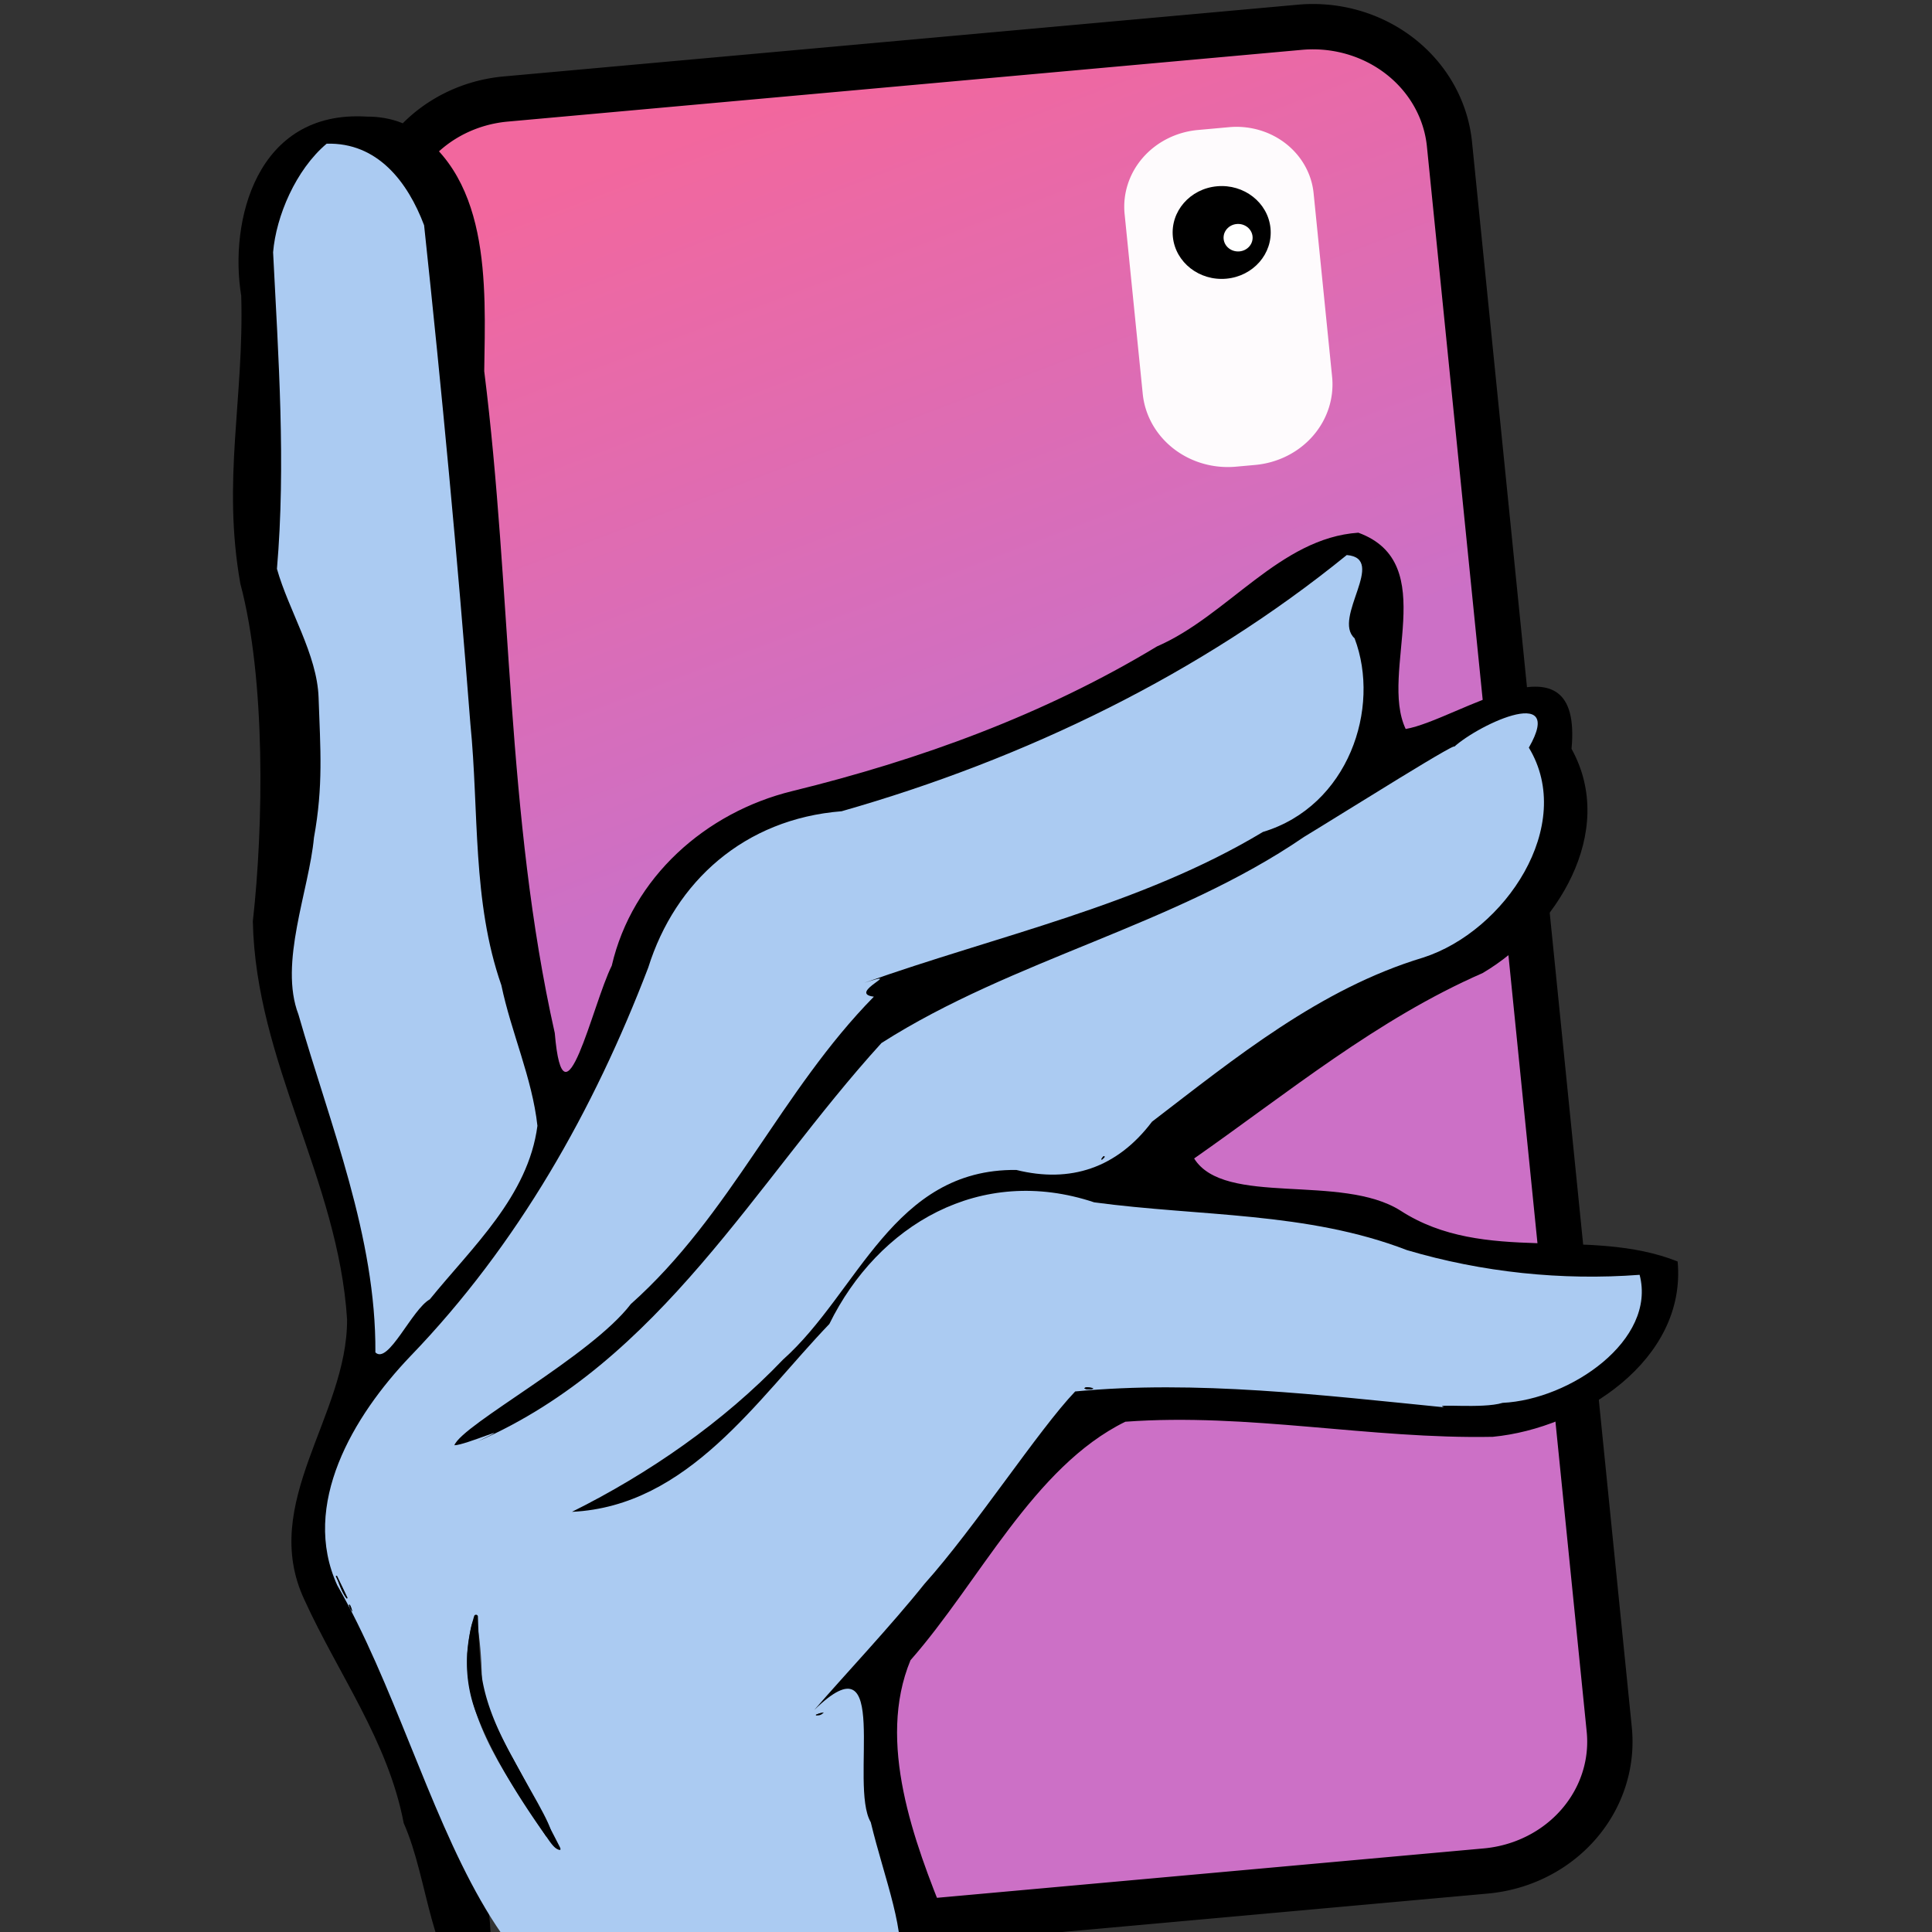 <?xml version="1.0" encoding="UTF-8" standalone="no"?>
<svg
   version="1.1"
   viewBox="0 0 700 700"
   id="svg33031"
   sodipodi:docname="logo-icon.svg"
   xml:space="preserve"
   inkscape:version="1.2.2 (b0a84865, 2022-12-01)"
   width="700"
   height="700"
   xmlns:inkscape="http://www.inkscape.org/namespaces/inkscape"
   xmlns:sodipodi="http://sodipodi.sourceforge.net/DTD/sodipodi-0.dtd"
   xmlns:xlink="http://www.w3.org/1999/xlink"
   xmlns="http://www.w3.org/2000/svg"
   xmlns:svg="http://www.w3.org/2000/svg"><rect x="0" y="0" width="700" height="700" fill="#333333" stroke="none"/><defs
     id="defs33035"><linearGradient
       inkscape:collect="always"
       id="linearGradient55819"><stop
         style="stop-color:#f4689f;stop-opacity:0.992"
         offset="0"
         id="stop55815" /><stop
         style="stop-color:#cc70c6;stop-opacity:1;"
         offset="0.418"
         id="stop55817" /></linearGradient><inkscape:path-effect
       effect="fillet_chamfer"
       id="path-effect48353"
       is_visible="true"
       lpeversion="1"
       nodesatellites_param="F,0,0,1,0,35.634,0,1 @ F,0,0,1,0,33.885,0,1 @ F,0,0,1,0,37.382,0,1 @ F,0,0,1,0,37.382,0,1"
       unit="px"
       method="auto"
       mode="F"
       radius="47"
       chamfer_steps="1"
       flexible="false"
       use_knot_distance="true"
       apply_no_radius="true"
       apply_with_radius="true"
       only_selected="false"
       hide_knots="false" /><inkscape:path-effect
       effect="fillet_chamfer"
       id="path-effect47622"
       is_visible="true"
       lpeversion="1"
       nodesatellites_param="F,0,0,1,0,60,0,1 @ F,0,0,1,0,60,0,1 @ F,0,0,1,0,60,0,1 @ F,0,0,1,0,60,0,1"
       unit="px"
       method="auto"
       mode="F"
       radius="60"
       chamfer_steps="1"
       flexible="false"
       use_knot_distance="true"
       apply_no_radius="true"
       apply_with_radius="true"
       only_selected="false"
       hide_knots="false" /><inkscape:path-effect
       effect="fillet_chamfer"
       id="path-effect47545"
       is_visible="true"
       lpeversion="1"
       nodesatellites_param="F,0,0,1,0,94,0,1 @ F,0,0,1,0,94,0,1 @ F,0,0,1,0,94,0,1 @ F,0,0,1,0,94,0,1 @ F,0,0,1,0,94,0,1"
       unit="px"
       method="auto"
       mode="F"
       radius="94"
       chamfer_steps="1"
       flexible="false"
       use_knot_distance="true"
       apply_no_radius="true"
       apply_with_radius="true"
       only_selected="false"
       hide_knots="false" /><inkscape:path-effect
       effect="fillet_chamfer"
       id="path-effect47497"
       is_visible="true"
       lpeversion="1"
       nodesatellites_param="C,0,0,1,0,63,0,1 @ C,0,0,1,0,63,0,1 @ C,0,0,1,0,63,0,1 @ C,0,0,1,0,63,0,1 @ C,0,0,1,0,63,0,1 @ C,0,0,1,0,63,0,1 @ C,0,0,1,0,63,0,1 @ C,0,0,1,0,63,0,1"
       unit="px"
       method="auto"
       mode="C"
       radius="63"
       chamfer_steps="1"
       flexible="false"
       use_knot_distance="true"
       apply_no_radius="true"
       apply_with_radius="true"
       only_selected="false"
       hide_knots="false" /><linearGradient
       inkscape:collect="always"
       xlink:href="#linearGradient55819"
       id="linearGradient55821"
       x1="336.885"
       y1="54.611"
       x2="556.271"
       y2="795.402"
       gradientUnits="userSpaceOnUse"
       gradientTransform="matrix(0.824,-0.074,0.079,0.78,-18.234,25.195)" /></defs><sodipodi:namedview
     id="namedview33033"
     pagecolor="#9a9a9a"
     bordercolor="#666666"
     borderopacity="1.0"
     inkscape:showpageshadow="2"
     inkscape:pageopacity="0"
     inkscape:pagecheckerboard="0"
     inkscape:deskcolor="#d1d1d1"
     showgrid="false"
     inkscape:zoom="1.0580062"
     inkscape:cx="327.9754"
     inkscape:cy="311.43485"
     inkscape:window-width="1552"
     inkscape:window-height="1037"
     inkscape:window-x="199"
     inkscape:window-y="98"
     inkscape:window-maximized="0"
     inkscape:current-layer="svg33031" /><clipPath
     id="clipping-path-0"><path
       d="M 0,0 H 844 V 1322 H 0 Z"
       id="path32944" /></clipPath><path
     id="rect47578"
     d="M 183.21,35.878 470.988,9.878 a 49.686,47.042 0 0 1 54.181,42.361 L 583.06,626.596 A 49.686,47.042 0 0 1 538.318,677.894 L 250.541,703.895 a 49.686,47.042 0 0 1 -54.181,-42.361 L 138.469,87.176 A 49.686,47.042 0 0 1 183.21,35.878 Z"
     style="fill:url(#linearGradient55821);fill-opacity:1;stroke:#000000;stroke-width:16.424;stroke-dasharray:none;stroke-opacity:1" /><path
     id="path32995"
     style="stroke-width:0.806"
     d="M 132.895,42.25 C 92.727,39.752 82.971,80.381 87.401,107.146 c 1.071,37.443 -6.983,66.689 -0.325,104.303 9.216,34.512 8.424,87.705 4.53,122.358 1.053,51.127 30.937,93.54 34.146,144.24 0.163,34.964 -31.928,66.492 -15.466,101.572 12.257,26.913 30.361,51.279 35.987,80.943 9.159,20.501 9.383,51.569 26.38,65.037 14.416,-30.31 -5.321,-62.161 -14.119,-91.177 -9.799,-33.443 -42.764,-63.879 -31.245,-100.943 27.283,-46.49 71.55,-81.898 93.04,-132.331 16.898,-30.207 21.089,-72.593 53.509,-91.022 60.571,-17.742 121.828,-37.847 175.047,-72.278 13.801,-12.51 38.543,-34.886 36.865,-0.213 11.536,31.619 -20.229,55.806 -45.778,66.467 -40.85,20.707 -85.832,30.361 -128.627,45.88 -4.896,4.566 -19.485,12.329 -4.193,10.952 -30.101,35.235 -51.036,77.944 -85.917,109.356 -19.412,19.587 -42.351,35.237 -66.317,48.54 3.324,26.69 46.74,-3.74 60.929,-14.688 44.07,-32.493 70.271,-82 108.248,-120.272 27.247,-24.539 65.895,-27.791 96.926,-46.008 42.209,-20.182 82.033,-45.438 121.724,-69.643 23.08,18.102 -0.008,67.776 -28.836,71.89 -44.253,15.506 -81.662,44.795 -116.39,75.445 -29.4,3.963 -63.777,0.478 -82.829,29.805 -27.992,32.328 -53.23,69.889 -94.117,87.091 -24.546,3.496 -22.675,32.819 4.317,19.374 50.835,-18.929 76.247,-70.075 113.121,-105.87 31.443,-17.721 66.868,2.757 100.345,-0.22 35.125,0.67 68.299,13.874 101.74,21.936 15.832,0.242 65.082,-9.182 38.354,19.573 -32.731,25.858 -76.077,12.256 -113.878,10.677 -26.666,0.27 -59.712,-7.143 -82.102,4.366 -30.504,38.916 -59.916,78.873 -93.975,114.769 -8.539,18.466 27.062,-2.847 17.003,21.422 4.443,35.311 15.447,71.834 38.509,99.536 26.652,17.728 -0.476,-30.493 -1.338,-42.414 -11.566,-28.425 -25.076,-64.384 -12.779,-94.073 25.019,-28.455 44.601,-70.063 77.822,-86.403 44.493,-3.287 88.807,6.34 133.144,5.464 32.185,-3.09 70.283,-27.87 66.981,-63.531 -32.313,-12.843 -69.921,1.318 -100.398,-18.41 -21.448,-13.601 -63.824,-1.347 -74.785,-18.907 33.963,-23.764 66.27,-50.457 104.537,-67.178 26.54,-15.663 48.926,-51.017 32.206,-81.242 4.09,-44.06 -41.063,-10.46 -60.093,-7.193 -9.758,-20.649 13.083,-60.076 -17.159,-71.12 -28.47,1.933 -47.371,30.129 -72.945,41.203 -40.839,24.698 -85.939,41.097 -132.137,52.417 -31.382,7.668 -58,31.238 -65.415,63.272 -6.972,13.896 -17.452,62.011 -20.647,24.387 -17.689,-78.735 -15.53,-160.08 -25.557,-239.786 0.443,-31.289 2.767,-72.773 -29.769,-89.935 -4.049,-1.625 -8.429,-2.335 -12.779,-2.316 z m 4.648,30.839 c 20.426,30.507 12.362,70.679 18.814,105.445 9.334,60.145 3.612,122.228 19.357,181.347 10,27.607 19.523,65.157 -7.859,86.395 -11.266,11.135 -30.57,46.525 -26.843,9.515 -1.095,-39.155 -17.336,-75.489 -21.925,-113.833 -0.612,-41.637 9.63,-82.733 6.465,-124.474 2.285,-50.489 11.19,-100.676 7.681,-151.373 l 2.155,3.489 z"
     sodipodi:nodetypes="ccccccccccccccccccccccccccccccccccccccccccccccccccccccccccccccccc" /><path
     id="path32999"
     style="fill:#abcbf2;fill-opacity:1;stroke-width:0.806"
     d="m 118.35,52.063 c -11.211,9.473 -18.301,26.253 -19.402,39.333 1.935,38.136 4.648,76.881 1.393,114.709 4.256,15.114 14.533,30.927 15.086,46.588 0.651,18.739 1.733,32.029 -1.677,50.801 -1.791,19.218 -12.76,45.451 -5.63,64.044 11.51,40.14 28.175,80.547 27.887,122.465 4.648,4.543 13.197,-15.57 19.715,-19.226 15.402,-18.979 35.655,-37.375 38.995,-62.882 -1.92,-17.389 -9.483,-33.766 -13.067,-50.932 -10.657,-30.464 -8.051,-63.049 -11.223,-94.675 -4.663,-60.302 -10.343,-120.543 -16.767,-180.674 -5.963,-15.789 -16.929,-30.074 -35.312,-29.551 z"
     sodipodi:nodetypes="cccccccccccccc" /><path
     fill="#ffffff"
     d="m 122.2,574.378 c -13.336,-29.155 5.753,-61.313 26.483,-82.988 39.1,-40.542 66.523,-89.434 86.182,-140.798 9.749,-31.176 34.821,-53.874 70.066,-56.661 66.723,-19.011 130.136,-49.851 183.026,-92.829 14.786,1.231 -5.355,22.842 2.832,30.159 9.618,25.355 -2.241,60.836 -33.207,70.17 -44.212,26.6 -96.358,37.572 -144.418,54.663 15.485,-4.993 -6.677,3.793 3.457,5.021 -33.52,34.054 -51.861,79.136 -88.053,111.36 -14.469,18.955 -60.916,43.508 -63.946,51.168 3.737,0.1 24.502,-9.058 8.431,-1.357 66.552,-29.063 100.582,-94.127 146.328,-144.386 47.792,-30.469 106.131,-42.483 153.134,-74.695 11.88,-7.146 62.162,-38.844 53.421,-31.718 7.598,-7.961 41.697,-24.527 27.995,-0.604 17.096,28.213 -8.64,66.541 -38.295,76.066 -37.443,11.284 -68.263,36.492 -98.239,59.461 -12.731,16.862 -29.657,22.337 -49.155,17.487 -44.715,-0.498 -57.254,44.384 -84.519,68.697 -21.584,22.618 -48.777,41.393 -76.482,55.169 42.206,-2.012 67.278,-41.012 93.246,-68.051 17.623,-35.886 54.666,-57.886 95.956,-44.083 38.175,5.152 77.23,3.369 113.335,17.315 27.21,8.047 56.026,11.077 84.289,8.947 6.194,23.669 -25.099,45.215 -49.648,46.389 -7.342,2.281 -25.868,0.089 -21.173,1.611 -44.004,-4.373 -90.024,-9.945 -133.686,-5.742 -13.286,13.922 -36.243,49.239 -54.599,69.716 -12.133,15.176 -29.354,33.445 -39.945,45.707 28.377,-27.722 12.49,27.131 20.477,40.653 9.955,41.398 33.29,79.246 -49.484,72.037 C 172.539,755.923 162.57,644.788 122.2,574.378 Z M 399.884,418.914 c -2.466,2.39 1.441,0.255 0,0 z m -3.788,84.179 c -4.349,-1.54 -3.719,1.234 0,0 z m -274.057,68.218 c 1.89,7.364 6.706,12.377 0,0 z m 75.885,94.091 c 10.36,3.933 -24.262,-41.03 -23.324,-57.705 -0.248,-12.456 -2.57,-34.767 -5.317,-8.556 -1.132,24.724 15.571,46.209 28.64,66.261 z m -70.405,-81.652 c -0.694,-3.954 -1.881,-2.094 0,0 z m 170.702,36.72 c -2.728,0.383 -4.122,2.034 0,0 z m 25.694,405.824 c -2.368,-1.166 -1.468,6.223 -0.237,0.656 z"
     id="path33007"
     style="fill:#abcbf2;fill-opacity:1;stroke-width:0.806"
     sodipodi:nodetypes="cccccccccccccccccccccccccccccccccccccccccccccccccc" /><path
     fill="#000000"
     d="m 399.884,418.914 a 0.207,0.196 0 0 1 0.285,0.274 l -0.734,0.87 q -0.443,0.514 -0.261,-0.122 0.183,-0.644 0.71,-1.022 z"
     id="path33009"
     style="stroke-width:0.806" /><ellipse
     fill="#000000"
     cx="412.516"
     cy="489.917"
     transform="matrix(0.999,0.033,-0.036,0.999,0,0)"
     rx="1.615"
     ry="0.345"
     id="ellipse33011"
     style="stroke-width:0.806" /><rect
     fill="#000000"
     x="-136.651"
     y="573.522"
     transform="matrix(0.919,-0.393,0.431,0.902,0,0)"
     width="0.492"
     height="9.12"
     rx="0.213"
     id="rect33013"
     style="stroke-width:0.806" /><path
     fill="#000000"
     d="m 197.924,665.402 c -9.623,-13.551 -19.447,-29.11 -25.389,-44.731 q -6.324,-16.638 -0.734,-35.152 a 0.691,0.655 6.319 0 1 1.355,0.165 q 0.251,8.6 0.934,17.639 c 0.876,11.757 5.746,22.762 11.403,33.1 q 8.788,16.082 17.251,32.596 0.992,1.933 -0.976,0.869 c -1.411,-0.762 -2.95,-3.218 -3.845,-4.486 z"
     id="path33015"
     style="stroke-width:0.806" /><path
     fill="#000000"
     d="m 127.52,583.75 -1.096,-2.11 a 0.185,0.175 0 0 1 0.327,-0.163 q 0.592,1.071 0.882,2.237 0.112,0.469 -0.112,0.036 z"
     id="path33017"
     style="stroke-width:0.806" /><path
     fill="#000000"
     d="m 295.694,621.216 2.528,-0.747 q 0.319,-0.093 0.092,0.144 -1.051,1.089 -2.601,0.873 a 0.149,0.141 0 0 1 -0.019,-0.27 z"
     id="path33019"
     style="stroke-width:0.806" /><path
     id="rect47624"
     style="fill:#ffffff;fill-opacity:0.969;stroke:none;stroke-width:5.291"
     d="m 434.042,47.096 11.302,-1.021 a 28.06,26.567 0 0 1 30.599,23.923 l 6.703,66.499 a 30.956,29.309 0 0 1 -27.876,31.961 l -6.978,0.63 A 30.956,29.309 0 0 1 414.035,142.696 L 407.47,77.561 A 29.508,27.938 0 0 1 434.042,47.096 Z" /><g
     id="g2440"
     transform="matrix(0.715,0,0,0.715,125.249,22.608)"><ellipse
       style="fill:#000000;fill-opacity:1;stroke:none;stroke-width:5.963;stroke-dasharray:none;stroke-opacity:1"
       id="path48407"
       cx="433.051"
       cy="125.792"
       transform="matrix(0.996,-0.09,0.1,0.995,0,0)"
       rx="24.831"
       ry="23.533" /><ellipse
       style="fill:#ffffff;fill-opacity:1;stroke:none;stroke-width:1.766;stroke-dasharray:none;stroke-opacity:1"
       id="path48407-6"
       cx="441.065"
       cy="129.174"
       transform="matrix(0.996,-0.09,0.1,0.995,0,0)"
       rx="7.356"
       ry="6.972" /></g></svg>
